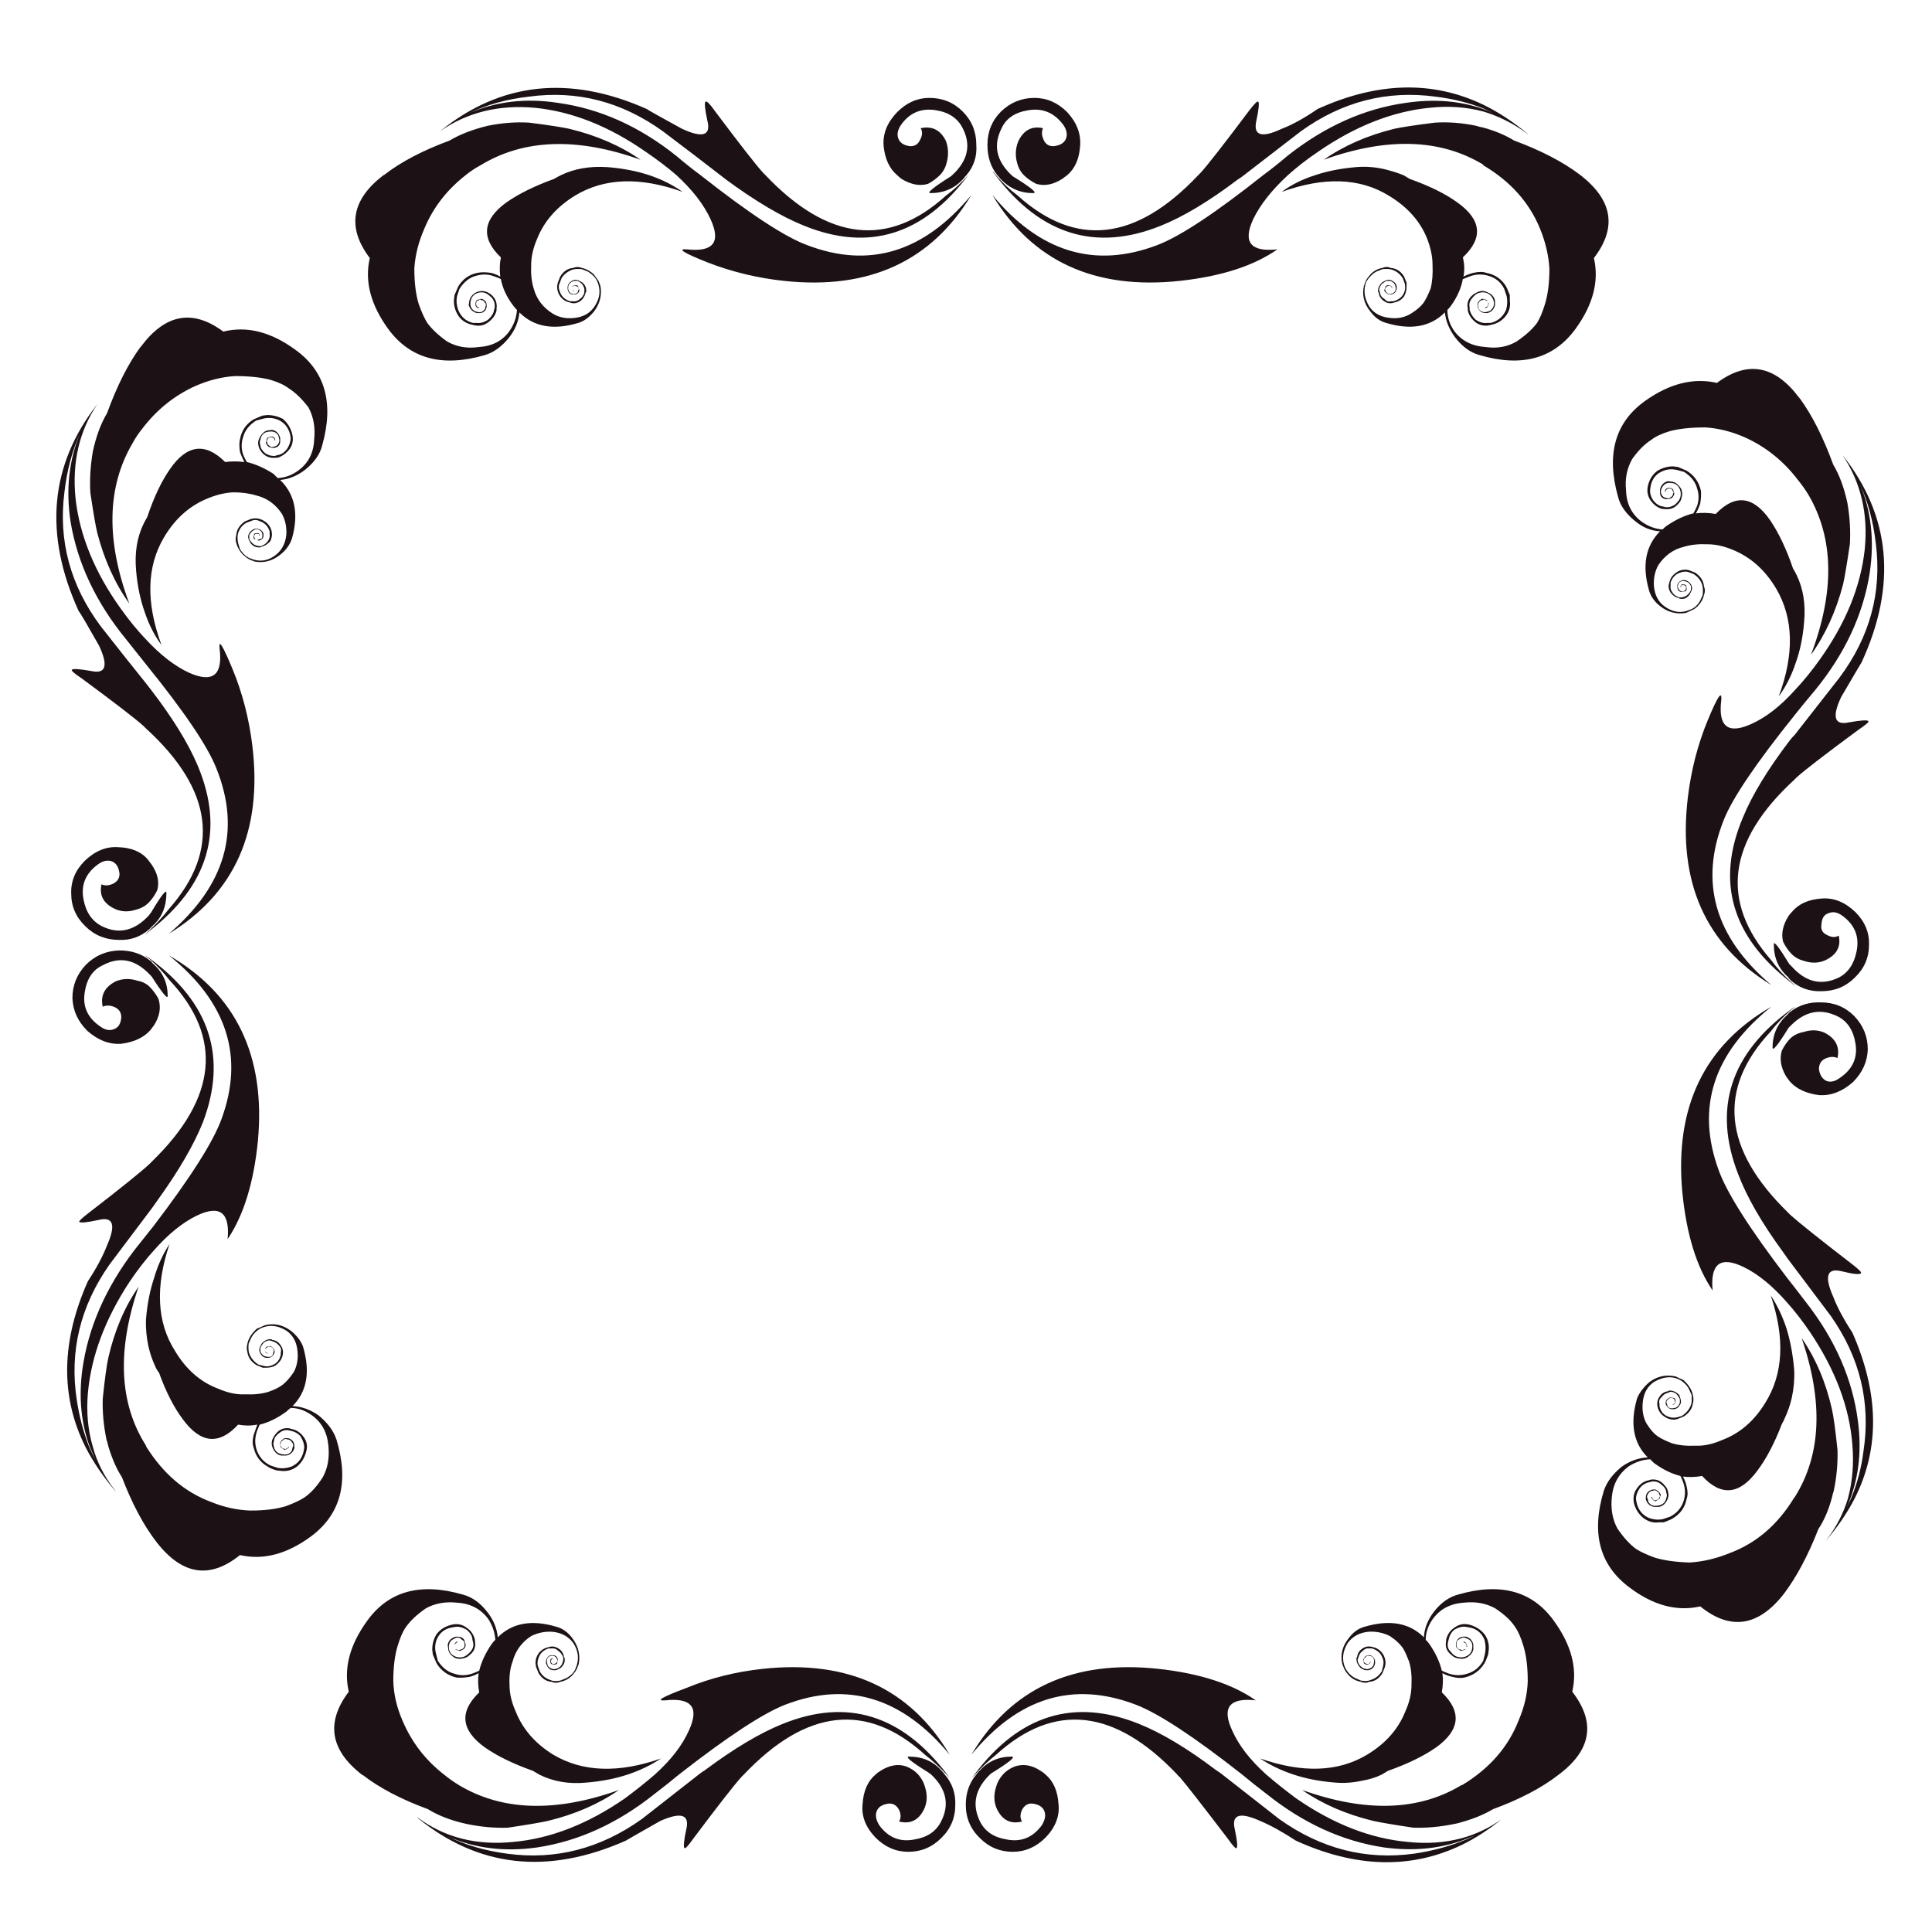<?xml version="1.0" encoding="utf-8"?>
<!-- Generator: Adobe Illustrator 16.0.0, SVG Export Plug-In . SVG Version: 6.00 Build 0)  -->
<!DOCTYPE svg PUBLIC "-//W3C//DTD SVG 1.1//EN" "http://www.w3.org/Graphics/SVG/1.1/DTD/svg11.dtd">
<svg version="1.1" id="Layer_1" xmlns="http://www.w3.org/2000/svg" xmlns:xlink="http://www.w3.org/1999/xlink" x="0px" y="0px"
	 width="300px" height="300px" viewBox="0 0 300 300" enable-background="new 0 0 300 300" xml:space="preserve">
<path fill-rule="evenodd" clip-rule="evenodd" fill="#1C1215" d="M21.906,53.792c3.775-5.056,8.031-5.824,12.768-2.304
	c3.647-0.896,7.36,0.032,11.135,2.784c4.672,3.328,6.081,8.288,4.224,14.879c-0.319,1.345-1.184,2.592-2.592,3.745
	c-1.216,0.96-2.528,1.503-3.936,1.632c2.303,2.24,2.912,5.28,1.823,9.12c-0.32,0.96-0.928,1.792-1.823,2.496
	c-1.216,0.96-2.528,1.313-3.937,1.057l-0.768-0.289l-0.48-0.288l-0.576-0.48c-0.512-0.512-0.864-1.12-1.056-1.824
	c-0.128-0.384-0.128-0.8,0-1.249c0.064-0.832,0.512-1.536,1.344-2.111l0.96-0.384l0.576-0.096c0.576,0,1.088,0.16,1.537,0.48
	c0.512,0.32,0.863,0.8,1.055,1.44c0.128,0.576,0.065,1.12-0.192,1.631c-0.383,0.448-0.832,0.736-1.343,0.864l-0.192,0.096
	c-0.64,0.065-1.152-0.159-1.536-0.671l-0.289-0.576c-0.127-0.32-0.096-0.64,0.096-0.96c0.192-0.32,0.48-0.544,0.864-0.672h0.384
	c0.512,0.065,0.833,0.321,0.96,0.769v0.288c0,0.383-0.224,0.639-0.672,0.768h-0.096l-0.24-0.096c0.108,0.012,0.22-0.02,0.335-0.096
	l0.385-0.096c0.127-0.256,0.16-0.512,0.095-0.768l-0.095-0.289c-0.256-0.32-0.577-0.447-0.96-0.383
	c-0.385,0.127-0.704,0.416-0.96,0.863c0,0.192,0,0.384,0,0.577c0.128,0.32,0.352,0.607,0.672,0.863
	c0.32,0.192,0.639,0.289,0.96,0.289h0.191c0.512-0.192,0.864-0.448,1.057-0.769c0.256-0.32,0.352-0.704,0.288-1.151v-0.384
	c-0.256-0.768-0.736-1.28-1.44-1.536c-0.512-0.256-0.96-0.289-1.344-0.096l-0.768,0.288c-0.64,0.321-1.087,0.864-1.343,1.632
	c-0.128,0.448-0.128,0.96,0,1.536l0.288,0.96c0.512,0.768,1.056,1.248,1.632,1.44c1.343,0.575,2.623,0.415,3.84-0.48
	c1.024-0.769,1.6-1.856,1.728-3.265c0.063-1.152-0.161-2.208-0.672-3.167c-1.024-1.537-2.368-2.497-4.032-2.88
	c-1.023-0.321-2.208-0.48-3.552-0.48c-1.344,0.064-2.752,0.417-4.224,1.056c-2.688,1.152-4.865,3.136-6.528,5.952
	C22.77,88,22.642,93.568,25.074,100.16c-1.087-1.473-1.952-3.168-2.592-5.088c-0.704-1.984-1.152-4.128-1.343-6.431
	c-0.257-2.752,0.127-5.185,1.151-7.296c0.192-0.384,0.384-0.736,0.577-1.056c1.023-3.072,2.208-5.568,3.552-7.488
	c2.623-3.776,5.471-4.129,8.543-1.057c0.96-0.127,1.952-0.127,2.977,0c-0.257-0.512-0.48-1.023-0.672-1.536
	c-0.128-0.833-0.128-1.503,0-2.017c0.256-1.343,0.96-2.367,2.112-3.071l1.343-0.577l0.768-0.096c0.833,0,1.632,0.192,2.4,0.576
	c0.704,0.577,1.184,1.313,1.44,2.208c0.257,0.896,0.16,1.696-0.288,2.4c-0.512,0.704-1.152,1.184-1.92,1.44h-0.192
	c-0.96,0.128-1.728-0.16-2.303-0.864c-0.256-0.32-0.417-0.64-0.48-0.96c-0.128-0.448-0.064-0.896,0.192-1.344
	c0.32-0.576,0.703-0.928,1.151-1.056l0.769-0.097c0.64,0.128,1.056,0.545,1.248,1.249v0.288c0.063,0.704-0.224,1.12-0.865,1.248
	h-0.288c-0.256,0-0.48-0.064-0.672-0.192c-0.127-0.064-0.256-0.256-0.383-0.576v-0.097l0.191-0.671l0.48-0.192h0.384l0.288,0.192
	l0.097,0.288v0.096h-0.097v-0.096l-0.095-0.192c-0.128-0.129-0.256-0.192-0.385-0.192h-0.192c-0.256,0-0.416,0.16-0.48,0.48
	c-0.127,0.064-0.127,0.16,0,0.288c0,0.256,0.128,0.448,0.384,0.577c0.127,0.192,0.353,0.224,0.672,0.096
	c0.192,0,0.383-0.096,0.575-0.288c0.256-0.32,0.32-0.672,0.192-1.056l-0.096-0.385c-0.32-0.512-0.833-0.704-1.537-0.575h-0.095
	c-0.641,0.127-1.025,0.543-1.152,1.248c-0.127,0.256-0.127,0.544,0,0.863c0,0.385,0.256,0.801,0.768,1.249
	c0.512,0.32,1.025,0.447,1.537,0.383l0.288-0.096c0.576-0.063,1.087-0.384,1.536-0.96c0.384-0.577,0.576-1.152,0.576-1.728
	l-0.096-0.577c-0.32-1.152-0.992-1.92-2.016-2.303c-0.704-0.256-1.44-0.289-2.208-0.097l-1.057,0.288
	c-1.087,0.704-1.759,1.568-2.016,2.592c-0.256,0.768-0.288,1.537-0.096,2.304c0.064,0.32,0.257,0.768,0.576,1.343l0.096,0.192
	c1.345,0.321,2.72,0.928,4.128,1.824c0.257,0.256,0.48,0.48,0.672,0.672c1.152-0.065,2.208-0.448,3.168-1.152
	c1.6-1.152,2.432-2.784,2.497-4.896c0.192-1.792-0.097-3.423-0.864-4.896c-1.024-1.344-2.047-2.336-3.072-2.976
	c-0.639-0.513-1.599-0.96-2.88-1.344c-1.472-0.384-3.295-0.576-5.471-0.576c-2.048,0.127-4.097,0.64-6.145,1.536
	c-3.264,1.472-6.016,3.68-8.255,6.625c-0.577,0.704-1.088,1.472-1.537,2.303c-3.967,6.784-4.127,15.072-0.48,24.864
	c-2.239-3.136-3.903-6.816-4.992-11.04c-0.256-1.088-0.608-3.136-1.056-6.145c-0.127-2.047,0-4.191,0.384-6.432
	c0.512-2.367,1.248-4.352,2.208-5.951c1.536-4.225,3.264-7.648,5.184-10.272L21.906,53.792z M65.873,35.553
	c-0.896,2.048-1.408,4.096-1.536,6.144c0,2.176,0.223,4,0.671,5.472c0.448,1.28,0.896,2.271,1.344,2.976
	c0.704,0.96,1.728,1.92,3.072,2.88c1.471,0.833,3.104,1.121,4.896,0.864c2.111-0.128,3.71-0.96,4.8-2.496
	c0.703-1.024,1.087-2.111,1.151-3.264c-0.191-0.192-0.384-0.416-0.576-0.672c-1.024-1.345-1.665-2.72-1.92-4.128
	c-0.064,0-0.129-0.032-0.193-0.097c-0.639-0.256-1.087-0.415-1.342-0.48c-0.769-0.191-1.569-0.159-2.4,0.097
	c-0.96,0.256-1.792,0.928-2.498,2.016l-0.382,1.152c-0.129,0.704-0.066,1.408,0.191,2.112c0.448,1.087,1.215,1.76,2.305,2.016h0.576
	c0.575,0.064,1.151-0.096,1.729-0.48c0.576-0.512,0.895-1.024,0.96-1.536l0.096-0.384c0.063-0.512-0.064-0.992-0.384-1.44
	c-0.512-0.512-0.928-0.8-1.249-0.863c-0.319-0.065-0.607-0.065-0.862,0c-0.705,0.191-1.121,0.639-1.249,1.343
	c-0.128,0.704,0.095,1.216,0.671,1.537l0.289,0.096c0.448,0.128,0.8,0.063,1.055-0.192c0.193-0.192,0.289-0.383,0.289-0.576
	c0.127-0.321,0.096-0.543-0.096-0.672c-0.129-0.256-0.321-0.384-0.578-0.384c-0.127-0.127-0.223-0.127-0.287,0
	c-0.321,0.065-0.48,0.224-0.48,0.48v0.192c0,0.128,0.063,0.256,0.191,0.384l0.193,0.096h0.096v0.097h-0.096l-0.289-0.097
	l-0.191-0.288v-0.48l0.191-0.384l0.671-0.191h0.098c0.319,0.127,0.512,0.256,0.576,0.383c0.127,0.128,0.191,0.353,0.191,0.672v0.192
	c-0.127,0.64-0.512,0.96-1.151,0.96h-0.384c-0.64-0.192-1.056-0.608-1.249-1.248l0.098-0.672c0.127-0.512,0.446-0.928,0.96-1.248
	c0.512-0.256,0.992-0.321,1.44-0.192c0.319,0.064,0.639,0.224,0.96,0.48c0.703,0.576,0.992,1.312,0.862,2.208v0.288
	c-0.191,0.768-0.671,1.408-1.44,1.92c-0.639,0.448-1.408,0.544-2.302,0.288c-0.96-0.191-1.697-0.671-2.209-1.44
	c-0.448-0.704-0.672-1.472-0.672-2.303l0.097-0.864l0.575-1.343c0.703-1.152,1.695-1.856,2.976-2.112
	c0.576-0.128,1.281-0.128,2.113,0c0.512,0.127,0.992,0.32,1.44,0.576c-0.129-1.024-0.098-2.016,0.096-2.976
	c-3.137-3.008-2.848-5.856,0.864-8.544c1.92-1.343,4.384-2.559,7.391-3.647c0.321-0.192,0.671-0.385,1.056-0.576
	c2.113-1.025,4.545-1.44,7.295-1.249c2.368,0.192,4.513,0.608,6.433,1.249c1.92,0.639,3.647,1.503,5.184,2.591
	c-6.592-2.367-12.161-2.176-16.704,0.576c-2.816,1.728-4.768,3.936-5.855,6.624c-0.641,1.473-0.96,2.848-0.96,4.128
	c-0.065,1.407,0.064,2.624,0.383,3.648c0.448,1.664,1.44,2.976,2.977,3.936c0.96,0.577,2.048,0.801,3.263,0.672
	c1.408-0.128,2.464-0.704,3.168-1.728c0.896-1.281,1.056-2.592,0.48-3.937c-0.257-0.576-0.737-1.087-1.44-1.536l-0.96-0.384
	c-0.639-0.063-1.151-0.032-1.536,0.097c-0.769,0.32-1.313,0.768-1.633,1.343l-0.287,0.769c-0.193,0.383-0.161,0.863,0.096,1.44
	c0.255,0.639,0.769,1.087,1.536,1.343h0.384c0.448,0.063,0.833-0.064,1.151-0.383c0.321-0.192,0.544-0.513,0.673-0.96v-0.289
	c0.063-0.256-0.032-0.576-0.289-0.96c-0.191-0.256-0.448-0.447-0.767-0.576c-0.193,0-0.385,0-0.578,0
	c-0.512,0.192-0.799,0.48-0.862,0.865c-0.066,0.447,0.063,0.799,0.382,1.055l0.289,0.096c0.255,0.065,0.512,0,0.769-0.191
	l0.095-0.289c0.128-0.191,0.128-0.383,0-0.576c-0.193-0.128-0.32-0.192-0.384-0.192h-0.289c-0.127,0.043-0.208,0.107-0.24,0.192
	l0.049-0.192l0.48-0.096c0.255,0,0.384,0.064,0.384,0.192l0.191,0.575v0.096c-0.127,0.384-0.416,0.577-0.864,0.577h-0.191
	c-0.448-0.064-0.705-0.353-0.769-0.864v-0.383c0.063-0.385,0.289-0.672,0.673-0.865c0.255-0.192,0.576-0.224,0.96-0.095l0.576,0.288
	c0.512,0.383,0.735,0.896,0.671,1.536l-0.096,0.097c-0.127,0.575-0.416,1.023-0.864,1.343c-0.512,0.321-1.024,0.384-1.536,0.192
	c-0.639-0.128-1.151-0.448-1.536-0.96c-0.32-0.448-0.48-0.96-0.48-1.535l0.096-0.577l0.384-0.96c0.512-0.832,1.183-1.28,2.016-1.344
	c0.448-0.192,0.896-0.192,1.344,0c0.64,0.128,1.249,0.447,1.825,0.96l0.767,1.056l0.289,0.768c0.255,1.408-0.063,2.721-0.96,3.937
	c-0.769,0.96-1.599,1.567-2.496,1.823c-3.84,1.152-6.881,0.608-9.12-1.632c-0.129,1.408-0.673,2.721-1.633,3.937
	c-1.151,1.408-2.4,2.304-3.742,2.688c-6.592,1.92-11.584,0.576-14.977-4.032c-2.752-3.776-3.712-7.456-2.88-11.04
	c-3.584-4.736-2.88-9.023,2.112-12.863c0.064,0,0.127-0.033,0.191-0.097c2.56-1.984,5.92-3.743,10.08-5.28
	c1.6-0.96,3.585-1.728,5.953-2.304c2.239-0.448,4.384-0.608,6.431-0.48c3.007,0.384,5.088,0.704,6.24,0.96
	c4.225,1.024,7.903,2.624,11.04,4.8c-9.857-3.521-18.144-3.232-24.864,0.863c-0.833,0.448-1.599,0.96-2.304,1.537
	C69.36,29.505,67.217,32.289,65.873,35.553z M40.241,83.168v-0.192c0-0.063-0.096-0.096-0.288-0.096h-0.096
	c-0.192,0-0.321,0.096-0.384,0.288v0.192c0,0.064,0.063,0.191,0.192,0.384c-0.192,0-0.288-0.096-0.288-0.288V83.36l0.096-0.48
	l0.288-0.096h0.384l0.096,0.096l0.097,0.191v0.097H40.241z M18.546,135.583c-0.128-0.96-0.512-1.567-1.152-1.823
	c-0.704-0.256-1.44-0.097-2.208,0.48c-1.92,1.407-2.656,3.231-2.208,5.471c0.383,1.984,1.343,3.36,2.88,4.128
	c2.623,1.28,5.056,0.704,7.295-1.729c0.064-0.127,0.16-0.256,0.288-0.383c1.6-2.688,2.4-3.712,2.4-3.072
	c0,2.112-0.704,3.808-2.112,5.088c-0.191,0.192-0.383,0.384-0.576,0.576c-1.344,1.151-2.88,1.696-4.608,1.631
	c-2.112,0-3.872-0.704-5.28-2.111c-1.472-1.408-2.208-3.104-2.208-5.088c-0.065-1.92,0.639-3.616,2.111-5.088
	c1.601-1.536,3.328-2.24,5.185-2.112c2.047,0.065,3.584,0.704,4.608,1.92c0.192,0.256,0.384,0.513,0.576,0.769
	c0.96,1.407,1.248,2.751,0.864,4.031c-0.384,0.769-0.832,1.408-1.344,1.92c-0.512,0.513-1.152,0.864-1.92,1.057
	c-1.152,0.383-2.241,0.352-3.264-0.097c-1.792-0.832-2.496-2.111-2.112-3.84c0.512,0.256,1.121,0.224,1.824-0.096
	C18.29,136.831,18.61,136.287,18.546,135.583z M36.114,103.904c1.536,3.712,2.56,7.68,3.072,11.904
	c1.601,13.184-2.719,22.911-12.959,29.183c8.767-7.488,11.232-16.031,7.392-25.631c-1.344-3.457-5.024-8.896-11.04-16.32
	c-0.96-1.216-1.952-2.464-2.977-3.744c-4.671-5.696-7.551-11.776-8.64-18.24c-0.768-5.056-0.256-9.695,1.537-13.92
	c-1.281,2.816-2.112,5.92-2.497,9.312C9.042,84,10.93,90.944,15.666,97.28c2.815,3.584,5.152,6.528,7.008,8.831
	c0.192,0.256,0.417,0.545,0.672,0.864c3.456,4.48,5.92,8.479,7.392,12c4.16,9.984,1.631,18.527-7.584,25.632
	c-0.192,0.192-0.416,0.383-0.672,0.576c0.256-0.256,0.48-0.48,0.672-0.672c1.152-1.087,2.176-2.208,3.072-3.36
	c8.063-9.152,6.88-18.496-3.552-28.031c-0.127-0.128-0.256-0.256-0.384-0.384c-1.28-1.152-4.479-3.616-9.6-7.392
	c-1.151-0.768-1.663-1.216-1.535-1.344c0.192-0.192,1.184-0.128,2.976,0.191c2.304,0.513,2.72-0.8,1.249-3.936
	c-1.92-3.392-2.977-5.184-3.169-5.375c-5.447-11.971-4.471-22.691,2.929-32.16c-2.839,4.185-3.975,9.082-3.409,14.688
	c0.641,5.76,2.977,11.456,7.009,17.087c1.28,1.792,2.56,3.36,3.84,4.704c2.304,2.496,4.576,4.255,6.815,5.28
	c3.648,1.6,5.216,0.352,4.705-3.744C33.906,99.136,34.578,100.192,36.114,103.904z M22.481,148.351
	c0.256,0.128,0.512,0.289,0.768,0.48c9.344,6.849,12.096,15.328,8.256,25.44c-1.408,3.519-3.776,7.584-7.104,12.192
	c-0.192,0.255-0.416,0.576-0.672,0.96c-1.728,2.303-3.967,5.28-6.72,8.927c-4.543,6.463-6.24,13.472-5.088,21.024
	c0.384,2.562,1.025,4.991,1.92,7.295c0.32,0.703,0.64,1.377,0.96,2.016c-0.256-0.639-0.543-1.313-0.863-2.016
	c-1.344-3.646-1.729-7.647-1.152-11.999c0.896-6.463,3.584-12.64,8.063-18.527c1.024-1.28,2.017-2.527,2.977-3.744
	c5.76-7.552,9.28-13.089,10.56-16.608c3.584-9.728,0.864-18.208-8.16-25.439c10.431,6.017,15.04,15.616,13.823,28.8
	c-0.64,6.463-2.208,11.552-4.704,15.264c0.384-4.158-1.216-5.375-4.8-3.648c-2.24,1.088-4.48,2.914-6.72,5.473
	c-1.216,1.345-2.432,2.912-3.648,4.705c-3.84,5.823-6.017,11.615-6.529,17.375c-0.256,2.943,0,5.728,0.769,8.351
	c0.639,2.368,1.76,4.577,3.36,6.625c0.064,0.063,0.127,0.161,0.191,0.288c-1.92-2.24-3.488-4.545-4.704-6.913
	c-3.904-7.807-3.776-16.383,0.383-25.726c1.345-2.048,2.336-3.904,2.977-5.569c1.408-3.198,0.96-4.511-1.344-3.936
	c-1.792,0.385-2.783,0.48-2.976,0.287c-0.064-0.128,0.448-0.607,1.536-1.44c5.056-3.903,8.192-6.431,9.408-7.582
	c0.128-0.127,0.257-0.257,0.384-0.384c10.112-9.857,11.008-19.232,2.688-28.129c-0.896-1.151-1.92-2.239-3.072-3.263
	C22.994,148.735,22.738,148.543,22.481,148.351z M23.729,149.6c1.537,1.344,2.304,3.007,2.304,4.991
	c0.064,0.703-0.768-0.287-2.496-2.976c-0.064-0.064-0.16-0.161-0.289-0.289c-2.24-2.367-4.671-2.847-7.295-1.439
	c-1.536,0.704-2.464,2.081-2.785,4.127c-0.383,2.239,0.417,4.031,2.4,5.376c0.769,0.575,1.504,0.703,2.208,0.384
	c0.639-0.255,0.992-0.864,1.056-1.824c0-0.703-0.32-1.217-0.96-1.535c-0.704-0.319-1.344-0.353-1.92-0.096
	c-0.384-1.729,0.288-3.039,2.016-3.936c1.088-0.45,2.208-0.48,3.36-0.098c0.769,0.128,1.408,0.45,1.92,0.96
	c0.512,0.514,0.96,1.121,1.344,1.824c0.448,1.345,0.224,2.721-0.672,4.129c-0.192,0.257-0.384,0.512-0.576,0.767
	c-1.025,1.153-2.528,1.856-4.512,2.113c-1.856,0.128-3.616-0.546-5.28-2.016c-1.472-1.474-2.24-3.169-2.305-5.089
	c0-1.983,0.704-3.712,2.112-5.184c1.408-1.407,3.136-2.144,5.184-2.208c1.855,0,3.424,0.512,4.704,1.537
	C23.442,149.247,23.602,149.407,23.729,149.6z M41.201,209.982v-0.098c0.065,0.064,0.192,0.162,0.385,0.289h-0.097L41.201,209.982z
	 M38.418,209.982c-0.128-0.449-0.128-0.896,0-1.344c0.127-0.64,0.448-1.249,0.96-1.824l0.48-0.48l1.343-0.575
	c1.408-0.321,2.72-0.032,3.937,0.864c0.96,0.767,1.6,1.599,1.92,2.495c1.151,3.904,0.608,6.977-1.632,9.216
	c1.408,0.063,2.751,0.544,4.032,1.439c1.408,1.151,2.335,2.4,2.783,3.745c1.984,6.526,0.704,11.52-3.84,14.975
	c-3.775,2.816-7.488,3.809-11.136,2.976c-4.672,3.776-8.992,3.104-12.959-2.016c-1.985-2.561-3.776-5.921-5.376-10.079
	c-0.832-1.279-1.536-2.88-2.111-4.8c-0.064-0.319-0.16-0.672-0.289-1.056c-0.448-2.178-0.64-4.288-0.576-6.336
	c0.319-3.073,0.607-5.185,0.864-6.337c0.96-4.223,2.527-7.903,4.703-11.04c-3.392,9.92-3.007,18.144,1.152,24.673v0.096
	c2.624,4.224,5.984,7.104,10.08,8.64c2.047,0.832,4.096,1.278,6.144,1.344c2.176,0,4-0.223,5.471-0.673
	c1.217-0.446,2.177-0.896,2.88-1.343c1.025-0.705,1.985-1.761,2.88-3.168c0.769-1.408,1.057-3.042,0.864-4.896
	c-0.192-2.113-1.087-3.713-2.688-4.801c-1.025-0.703-2.08-1.055-3.168-1.055c-0.257,0.19-0.48,0.382-0.672,0.575
	c-1.408,1.023-2.785,1.696-4.128,2.016l-0.097,0.191c-0.256,0.577-0.415,1.023-0.48,1.344c-0.192,0.77-0.16,1.569,0.097,2.4
	c0.383,1.089,1.087,1.888,2.111,2.399l1.152,0.385c0.704,0.128,1.408,0.063,2.112-0.191c1.024-0.45,1.664-1.248,1.92-2.399
	l0.096-0.578c0-0.51-0.191-1.087-0.576-1.727c-0.384-0.448-0.896-0.737-1.536-0.864l-0.384-0.096
	c-0.512-0.065-0.992,0.096-1.44,0.48c-0.512,0.384-0.768,0.8-0.768,1.246c-0.128,0.257-0.128,0.544,0,0.864
	c0.127,0.64,0.543,1.026,1.248,1.153h0.096c0.64,0.128,1.12-0.063,1.44-0.577l0.097-0.48c0.192-0.255,0.127-0.575-0.192-0.96
	c-0.192-0.191-0.384-0.286-0.576-0.286c-0.32-0.13-0.544-0.096-0.672,0.095c-0.256,0.128-0.384,0.289-0.384,0.48
	c-0.064,0.191-0.064,0.318,0,0.385c0.064,0.32,0.256,0.479,0.576,0.479l0.096,0.096c0.256-0.128,0.417-0.225,0.48-0.289l0.096-0.19
	v0.19l-0.383,0.289l-0.288,0.096l-0.096-0.096l-0.48-0.289l-0.096-0.575v-0.096c0.063-0.255,0.16-0.416,0.288-0.48
	c0.256-0.255,0.48-0.352,0.672-0.288h0.288c0.64,0.193,0.96,0.607,0.96,1.249v0.288c-0.192,0.64-0.607,1.023-1.248,1.151h-0.768
	c-0.512-0.063-0.928-0.385-1.249-0.96c-0.256-0.448-0.32-0.928-0.191-1.44c0.127-0.318,0.288-0.607,0.48-0.864
	c0.576-0.767,1.312-1.087,2.208-0.96l0.288,0.096c0.768,0.128,1.408,0.544,1.92,1.249c0.512,0.705,0.641,1.472,0.384,2.305
	c-0.257,0.96-0.737,1.727-1.44,2.304c-0.704,0.51-1.472,0.735-2.304,0.672l-0.864-0.096c-0.64-0.193-1.087-0.385-1.343-0.576
	c-1.152-0.641-1.888-1.633-2.208-2.978c-0.192-0.51-0.192-1.151,0-1.92c0.191-0.575,0.383-1.119,0.576-1.631
	c-0.96,0.191-1.952,0.191-2.976,0c-2.945,3.198-5.792,2.943-8.544-0.769c-1.408-1.856-2.656-4.286-3.744-7.296
	c-0.256-0.32-0.448-0.64-0.576-0.96c-0.448-0.96-0.8-1.983-1.056-3.071c-0.32-1.472-0.448-2.911-0.384-4.319
	c0.192-2.305,0.607-4.416,1.248-6.336c0.576-1.983,1.376-3.744,2.4-5.28c-2.24,6.656-1.952,12.191,0.864,16.607
	c1.728,2.88,3.967,4.831,6.72,5.855c1.472,0.641,2.848,0.93,4.128,0.864c1.408,0.065,2.624-0.064,3.647-0.385
	c0.896-0.318,1.569-0.64,2.017-0.96c0.64-0.446,1.28-1.151,1.92-2.111c0.512-0.96,0.703-2.047,0.576-3.264
	c-0.127-1.408-0.704-2.464-1.728-3.167c-1.345-0.833-2.656-0.96-3.937-0.385c-0.703,0.385-1.216,0.895-1.536,1.536l-0.384,0.864
	c-0.064,0.639-0.032,1.151,0.096,1.535c0.256,0.705,0.736,1.279,1.44,1.729l0.768,0.191c0.448,0.128,0.896,0.096,1.344-0.096
	c0.703-0.257,1.151-0.801,1.344-1.633v-0.383c0.128-0.384,0.032-0.736-0.288-1.058c-0.256-0.318-0.607-0.543-1.056-0.671
	l-0.289-0.096c-0.256-0.065-0.576,0.032-0.96,0.287c-0.256,0.257-0.448,0.544-0.576,0.864c0,0.193,0,0.385,0,0.575
	c0.256,0.515,0.576,0.77,0.96,0.77c0.448,0.127,0.768,0.031,0.96-0.289l0.096-0.383c0.128-0.257,0.097-0.479-0.096-0.673
	c-0.192-0.128-0.32-0.191-0.384-0.191c-0.191-0.065-0.352-0.031-0.48,0.096c-0.188,0.126-0.285,0.255-0.288,0.385v-0.096
	c0-0.128,0.065-0.257,0.192-0.385l0.48-0.096h0.096c0.448,0.191,0.672,0.48,0.672,0.862v0.098c-0.127,0.446-0.415,0.735-0.863,0.863
	h-0.48c-0.384-0.064-0.672-0.287-0.864-0.672c-0.192-0.255-0.224-0.575-0.096-0.96l0.288-0.575c0.448-0.512,0.96-0.737,1.535-0.674
	l0.097,0.098c0.576,0.064,1.024,0.353,1.344,0.862c0.319,0.45,0.416,0.96,0.288,1.538c-0.127,0.575-0.48,1.087-1.056,1.535
	c-0.384,0.257-0.896,0.385-1.536,0.385h-0.48l-0.96-0.385C39.025,211.486,38.545,210.815,38.418,209.982z M67.985,257.885
	c0.704,1.087,1.567,1.76,2.592,2.018c0.767,0.255,1.535,0.286,2.304,0.095c0.319-0.065,0.767-0.223,1.342-0.479
	c0.064-0.065,0.129-0.096,0.193-0.096c0.319-1.345,0.96-2.721,1.92-4.129c0.191-0.255,0.384-0.479,0.576-0.671
	c-0.064-1.088-0.417-2.146-1.056-3.169c-1.153-1.602-2.784-2.464-4.896-2.591c-1.792-0.193-3.393,0.096-4.801,0.862
	c-1.408,0.96-2.464,1.954-3.168,2.978c-0.448,0.64-0.864,1.6-1.248,2.88c-0.448,1.47-0.672,3.296-0.672,5.471
	c0.063,2.048,0.544,4.096,1.44,6.145c1.408,3.328,3.552,6.11,6.432,8.352c0.704,0.575,1.472,1.119,2.303,1.633
	c6.72,4.031,15.007,4.286,24.864,0.767c-3.137,2.177-6.816,3.776-11.04,4.8c-1.151,0.257-3.232,0.609-6.24,1.056
	c-2.047,0.063-4.161-0.127-6.335-0.575c-2.368-0.512-4.385-1.281-6.049-2.305c-4.16-1.535-7.52-3.296-10.08-5.279
	c-0.064,0-0.128-0.03-0.191-0.096c-4.928-3.84-5.601-8.128-2.017-12.864c-0.832-3.583,0.128-7.264,2.88-11.04
	c3.328-4.606,8.289-5.951,14.881-4.031c1.406,0.385,2.655,1.278,3.742,2.688c0.96,1.215,1.504,2.527,1.633,3.936
	c2.239-2.24,5.28-2.784,9.12-1.633c0.96,0.257,1.791,0.864,2.496,1.824c0.896,1.217,1.215,2.529,0.96,3.936l-0.289,0.769
	l-0.287,0.48l-0.48,0.575c-0.512,0.512-1.121,0.833-1.824,0.96c-0.448,0.193-0.896,0.193-1.344,0
	c-0.833-0.063-1.504-0.512-2.016-1.344l-0.384-0.96l-0.096-0.576c0-0.575,0.159-1.087,0.48-1.535
	c0.384-0.512,0.896-0.833,1.536-0.96c0.512-0.191,1.024-0.128,1.536,0.191c0.512,0.32,0.8,0.769,0.864,1.344l0.096,0.096
	c0.129,0.642-0.096,1.186-0.671,1.633l-0.576,0.287c-0.32,0.063-0.641,0.034-0.96-0.096c-0.32-0.191-0.543-0.512-0.673-0.96v-0.384
	c0.129-0.511,0.384-0.799,0.769-0.863h0.289c0.446,0,0.703,0.224,0.767,0.672l-0.096,0.575c-0.063,0.13-0.191,0.193-0.384,0.193
	h-0.096l-0.48-0.098l-0.096-0.287v-0.384l0.096-0.096l0.191-0.096h0.097v0.096h-0.097l-0.096,0.096
	c-0.064,0-0.096,0.096-0.096,0.288c0,0.191,0.096,0.319,0.289,0.383h0.191c0.127,0,0.255-0.063,0.384-0.191
	c0.127-0.127,0.16-0.288,0.096-0.479l-0.191-0.385c-0.257-0.191-0.514-0.257-0.769-0.191l-0.289,0.096
	c-0.319,0.255-0.417,0.607-0.287,1.056c0,0.385,0.255,0.673,0.767,0.864c0.193,0.064,0.384,0.064,0.577,0
	c0.319-0.063,0.608-0.255,0.863-0.575c0.193-0.385,0.289-0.703,0.289-0.96v-0.193c-0.191-0.51-0.448-0.862-0.769-1.056
	c-0.319-0.32-0.703-0.448-1.151-0.384h-0.384c-0.767,0.257-1.281,0.736-1.536,1.439c-0.191,0.514-0.225,0.96-0.096,1.345
	l0.287,0.769c0.32,0.64,0.864,1.088,1.633,1.345c0.384,0.19,0.896,0.223,1.536,0.095l0.96-0.384c0.769-0.448,1.249-0.96,1.44-1.536
	c0.576-1.344,0.448-2.656-0.384-3.936c-0.767-1.023-1.856-1.601-3.264-1.729c-1.151-0.063-2.239,0.161-3.263,0.672
	c-1.474,0.96-2.434,2.272-2.88,3.937c-0.384,1.024-0.545,2.239-0.48,3.647c0,1.344,0.319,2.721,0.96,4.129
	c1.087,2.75,3.04,4.99,5.855,6.72c4.543,2.687,10.112,2.88,16.704,0.575c-1.538,1.023-3.264,1.856-5.184,2.496
	c-1.92,0.639-4.065,1.056-6.433,1.248c-2.687,0.257-5.119-0.159-7.295-1.248c-0.321-0.191-0.64-0.385-0.96-0.576
	c-3.071-1.087-5.567-2.304-7.487-3.648c-3.712-2.687-4.001-5.535-0.864-8.542c-0.193-0.96-0.225-1.954-0.096-2.978
	c-0.448,0.257-0.928,0.449-1.44,0.577c-0.833,0.128-1.506,0.159-2.018,0.096c-1.343-0.32-2.367-1.056-3.071-2.209l-0.576-1.344
	l-0.096-0.768c0-0.896,0.224-1.696,0.672-2.399c0.512-0.703,1.248-1.184,2.208-1.44c0.895-0.257,1.696-0.129,2.401,0.385
	c0.703,0.446,1.151,1.087,1.342,1.92v0.191c0.193,0.896-0.096,1.631-0.862,2.208c-0.257,0.256-0.578,0.417-0.96,0.48
	c-0.448,0.127-0.896,0.096-1.344-0.098c-0.577-0.383-0.896-0.799-0.96-1.247l-0.096-0.769c0.128-0.64,0.544-1.056,1.248-1.247h0.289
	c0.703,0,1.087,0.319,1.151,0.96l0.096,0.191c0,0.319-0.063,0.544-0.191,0.672c-0.127,0.127-0.352,0.257-0.671,0.384h-0.098
	l-0.576-0.191l-0.047-0.096c0.079,0.064,0.191,0.096,0.336,0.096c0.063,0.128,0.191,0.128,0.384,0c0.191,0,0.382-0.096,0.576-0.288
	c0.127-0.191,0.159-0.448,0.095-0.768c0-0.192-0.127-0.353-0.384-0.479c-0.255-0.32-0.576-0.416-0.96-0.289l-0.383,0.191
	c-0.512,0.257-0.736,0.737-0.672,1.44v0.097c0.127,0.64,0.544,1.056,1.249,1.247c0.319,0.065,0.607,0.065,0.862,0
	c0.384-0.063,0.801-0.351,1.249-0.864c0.384-0.446,0.512-0.926,0.384-1.439l-0.096-0.383c0-0.514-0.289-1.023-0.864-1.538
	c-0.642-0.382-1.217-0.543-1.729-0.479l-0.576,0.098c-1.152,0.191-1.952,0.832-2.4,1.92c-0.256,0.703-0.288,1.406-0.096,2.111
	L67.985,257.885z M231.854,17.553c-0.495-0.239-1.007-0.479-1.535-0.72c-2.305-0.896-4.769-1.504-7.394-1.823
	c-7.552-1.024-14.527,0.768-20.927,5.375c-3.584,2.752-6.528,5.024-8.832,6.816c-0.319,0.256-0.64,0.48-0.96,0.671
	c-4.479,3.393-8.479,5.793-12,7.2c-10.048,4.032-18.593,1.408-25.631-7.871c-0.193-0.192-0.353-0.417-0.48-0.672
	c0.191,0.256,0.385,0.48,0.576,0.672c1.023,1.216,2.143,2.271,3.359,3.167c9.024,8.128,18.367,7.072,28.031-3.167
	c0.129-0.128,0.257-0.256,0.384-0.384c1.153-1.28,3.649-4.48,7.489-9.6c0.832-1.088,1.313-1.568,1.439-1.44
	c0.191,0.192,0.096,1.184-0.288,2.976c-0.513,2.304,0.8,2.721,3.936,1.249c1.665-0.64,3.521-1.664,5.568-3.072
	c9.279-4.225,17.855-4.449,25.729-0.672c2.368,1.152,4.702,2.688,7.007,4.608c-0.128-0.064-0.224-0.127-0.287-0.192
	c-2.113-1.536-4.352-2.656-6.72-3.36c-2.625-0.704-5.409-0.896-8.354-0.576c-5.76,0.576-11.52,2.848-17.279,6.815
	c-1.793,1.216-3.36,2.433-4.704,3.649c-2.496,2.303-4.288,4.576-5.376,6.815c-1.663,3.584-0.416,5.151,3.744,4.704
	c-3.648,2.56-8.703,4.191-15.168,4.896c-13.184,1.408-22.879-3.04-29.087-13.344c7.359,8.896,15.903,11.488,25.631,7.776
	c3.521-1.345,8.992-4.96,16.416-10.848c1.217-0.896,2.465-1.888,3.744-2.977c5.823-4.608,11.968-7.359,18.433-8.255
	c4.352-0.641,8.351-0.321,12,0.96C230.846,17.122,231.357,17.329,231.854,17.553z M64.769,282.222
	c0.056,0.03,0.104,0.047,0.145,0.047c4.16,3.073,9.088,4.319,14.784,3.744c5.76-0.512,11.52-2.753,17.28-6.72
	c1.727-1.279,3.296-2.527,4.704-3.744c2.496-2.241,4.254-4.512,5.28-6.815c1.663-3.585,0.446-5.153-3.648-4.705
	c-1.6,0.13-0.512-0.512,3.264-1.92c3.71-1.535,7.68-2.527,11.904-2.976c13.183-1.408,22.847,3.041,28.991,13.345
	c-7.359-8.897-15.872-11.488-25.535-7.775c-3.456,1.342-8.96,4.959-16.513,10.847c-1.151,0.96-2.4,1.951-3.743,2.976
	c-5.76,4.608-11.872,7.393-18.337,8.353c-5.055,0.703-9.664,0.128-13.823-1.729c2.751,1.344,5.825,2.24,9.216,2.688
	c7.487,1.023,14.463-0.769,20.926-5.375c3.585-2.816,6.529-5.121,8.833-6.913c0.319-0.257,0.64-0.48,0.96-0.672
	c4.543-3.392,8.576-5.791,12.096-7.199c9.984-4.033,18.495-1.408,25.535,7.871c0.112,0.223,0.257,0.416,0.433,0.575
	c-0.184-0.159-0.36-0.351-0.529-0.575c-1.087-1.151-2.208-2.177-3.36-3.071c-9.024-8.192-18.399-7.168-28.128,3.071
	c-0.127,0.129-0.255,0.257-0.382,0.384c-1.153,1.279-3.649,4.481-7.489,9.6c-0.769,1.088-1.217,1.568-1.344,1.44
	c-0.191-0.191-0.096-1.185,0.289-2.976c0.512-2.24-0.833-2.657-4.033-1.249c-3.392,1.92-5.183,2.946-5.376,3.073
	C85.039,291.184,74.239,289.983,64.769,282.222z M230.319,25.569c-6.656-4.032-14.912-4.288-24.769-0.768
	c3.137-2.176,6.783-3.776,10.944-4.8c1.151-0.256,3.264-0.576,6.335-0.96c2.048-0.128,4.161,0.032,6.336,0.48
	c0.384,0.127,0.769,0.224,1.153,0.288c1.854,0.512,3.455,1.184,4.8,2.016c4.158,1.537,7.55,3.296,10.175,5.28
	c5.119,3.904,5.855,8.224,2.207,12.96c0.833,3.584-0.127,7.263-2.88,11.04c-3.392,4.608-8.351,5.952-14.88,4.032
	c-1.408-0.384-2.654-1.28-3.742-2.688c-0.96-1.28-1.506-2.592-1.633-3.937c-2.239,2.241-5.28,2.785-9.12,1.632
	c-0.96-0.256-1.792-0.863-2.495-1.823c-0.96-1.216-1.281-2.528-0.96-3.937l0.288-0.768l0.287-0.48l0.479-0.576
	c0.513-0.513,1.122-0.832,1.825-0.96c0.447-0.192,0.864-0.192,1.248,0c0.895,0.064,1.6,0.512,2.111,1.344l0.385,0.96v0.577
	c0,0.575-0.128,1.087-0.385,1.535c-0.384,0.512-0.896,0.832-1.535,0.96c-0.576,0.192-1.088,0.129-1.536-0.192
	c-0.512-0.32-0.801-0.768-0.864-1.343l-0.096-0.097c-0.065-0.576,0.159-1.087,0.672-1.536l0.575-0.288
	c0.385-0.129,0.705-0.097,0.96,0.095c0.385,0.192,0.607,0.48,0.673,0.865v0.383c-0.129,0.512-0.416,0.8-0.864,0.864h-0.096
	c-0.384,0-0.705-0.192-0.96-0.577v-0.096l0.191-0.575c0.128-0.128,0.257-0.192,0.385-0.192h0.096l0.384,0.096l0.191,0.288v0.097
	c-0.127-0.192-0.223-0.321-0.287-0.384h-0.288c-0.128,0-0.257,0.063-0.385,0.192c-0.191,0.192-0.223,0.385-0.096,0.576
	c0,0.065,0.063,0.161,0.191,0.289c0.193,0.191,0.416,0.256,0.673,0.191l0.287-0.096c0.385-0.256,0.512-0.608,0.385-1.055
	c-0.064-0.385-0.319-0.672-0.768-0.865c-0.192,0-0.384,0-0.577,0c-0.318,0.128-0.607,0.32-0.862,0.576
	c-0.257,0.384-0.353,0.704-0.289,0.96l0.096,0.289c0.063,0.447,0.289,0.768,0.673,0.96c0.319,0.383,0.672,0.512,1.056,0.383h0.385
	c0.83-0.256,1.374-0.704,1.631-1.343c0.191-0.448,0.224-0.928,0.096-1.44l-0.287-0.769c-0.384-0.639-0.928-1.087-1.633-1.343
	c-0.385-0.128-0.896-0.16-1.535-0.097l-0.96,0.384c-0.576,0.32-1.088,0.832-1.536,1.536c-0.512,1.281-0.353,2.592,0.48,3.937
	c0.703,1.024,1.792,1.6,3.264,1.728c1.151,0.128,2.207-0.096,3.167-0.672c1.023-0.639,1.729-1.28,2.113-1.92
	c0.318-0.512,0.64-1.184,0.96-2.016c0.255-1.024,0.351-2.241,0.287-3.648c0-1.28-0.287-2.656-0.864-4.128
	c-1.088-2.688-3.071-4.896-5.951-6.624c-4.479-2.752-10.017-2.943-16.608-0.576c1.472-1.088,3.2-1.952,5.184-2.591
	c1.92-0.641,4.033-1.057,6.336-1.249c1.408-0.127,2.848-0.032,4.319,0.289c1.09,0.256,2.113,0.576,3.073,0.96
	c0.319,0.191,0.64,0.383,0.96,0.576c3.071,1.088,5.535,2.304,7.392,3.647c3.776,2.688,4.064,5.536,0.864,8.544
	c0.257,1.023,0.289,2.016,0.096,2.976c0.512-0.256,1.023-0.448,1.535-0.576c0.833-0.192,1.506-0.192,2.018,0
	c1.343,0.256,2.368,0.96,3.071,2.112c0.128,0.256,0.32,0.704,0.576,1.343v0.864c0.127,0.832-0.064,1.6-0.576,2.303
	c-0.575,0.769-1.345,1.249-2.305,1.44c-0.832,0.256-1.599,0.16-2.304-0.288c-0.703-0.512-1.151-1.152-1.343-1.92v-0.288
	c-0.193-0.896,0.096-1.632,0.862-2.208c0.257-0.192,0.578-0.353,0.96-0.48c0.448-0.128,0.896-0.064,1.345,0.192
	c0.575,0.256,0.928,0.671,1.056,1.248v0.672c-0.128,0.639-0.512,1.056-1.151,1.248h-0.289c-0.639,0-1.056-0.32-1.246-0.96v-0.192
	c-0.064-0.256,0-0.48,0.19-0.672c0.064-0.127,0.226-0.256,0.48-0.383h0.193l0.575,0.191l0.096,0.192
	c-0.082-0.094-0.212-0.158-0.385-0.192c-0.127-0.127-0.255-0.127-0.384,0c-0.255,0-0.448,0.128-0.576,0.384
	c-0.127,0.129-0.159,0.352-0.096,0.672c0,0.192,0.096,0.383,0.289,0.576c0.383,0.256,0.735,0.321,1.056,0.192l0.385-0.096
	c0.575-0.384,0.799-0.896,0.671-1.537c-0.191-0.704-0.607-1.152-1.249-1.343c-0.318-0.065-0.607-0.065-0.862,0
	c-0.448,0.063-0.864,0.352-1.249,0.863c-0.384,0.448-0.512,0.928-0.384,1.44v0.384c0.193,0.64,0.512,1.152,0.96,1.536
	c0.575,0.384,1.153,0.544,1.729,0.48h0.576c1.087-0.256,1.888-0.928,2.399-2.016c0.191-0.704,0.224-1.408,0.096-2.112l-0.385-1.152
	c-0.512-1.024-1.311-1.696-2.399-2.016c-0.831-0.256-1.632-0.288-2.4-0.097c-0.318,0.065-0.767,0.224-1.342,0.48
	c-0.13,0.065-0.226,0.097-0.289,0.097c-0.257,1.408-0.864,2.783-1.824,4.128c-0.191,0.256-0.385,0.48-0.576,0.672
	c0,1.152,0.353,2.24,1.056,3.264c1.153,1.536,2.784,2.368,4.896,2.496c1.793,0.256,3.393-0.032,4.8-0.864
	c1.408-0.96,2.466-1.92,3.169-2.88c0.448-0.704,0.864-1.696,1.249-2.976c0.448-1.472,0.671-3.296,0.671-5.472
	c-0.127-2.048-0.607-4.096-1.439-6.144c-1.663-4.096-4.609-7.391-8.831-9.888V25.569z M231.182,47.072l-0.096,0.385l-0.191,0.288
	l-0.193,0.097h-0.096v-0.097h0.096l0.098-0.096c0.128,0,0.224-0.128,0.287-0.384v-0.288L231.182,47.072z M259.79,72.417l0.769,0.096
	l1.343,0.576c1.152,0.704,1.888,1.728,2.208,3.072c0.064,0.512,0.032,1.184-0.096,2.016c-0.192,0.576-0.416,1.088-0.673,1.536
	c1.025-0.127,2.05-0.096,3.073,0.097c3.008-3.136,5.823-2.816,8.446,0.96c1.345,1.983,2.529,4.479,3.554,7.487
	c0.191,0.32,0.384,0.672,0.575,1.056c1.023,2.112,1.408,4.544,1.151,7.296c-0.191,2.368-0.64,4.512-1.343,6.432
	c-0.641,1.92-1.505,3.616-2.593,5.088c2.432-6.528,2.305-12.096-0.385-16.704c-1.663-2.816-3.84-4.8-6.526-5.952
	c-1.472-0.639-2.848-0.96-4.129-0.96c-1.408-0.063-2.623,0.065-3.646,0.384c-1.665,0.384-3.01,1.345-4.033,2.88
	c-0.512,0.96-0.735,2.016-0.671,3.168c0.127,1.472,0.703,2.56,1.727,3.264c1.28,0.896,2.562,1.056,3.84,0.48
	c0.642-0.192,1.186-0.672,1.633-1.44l0.385-0.864c0.063-0.639,0.032-1.184-0.098-1.632c-0.255-0.704-0.703-1.248-1.343-1.631
	l-0.769-0.289c-0.384-0.127-0.832-0.095-1.344,0.097c-0.703,0.256-1.184,0.768-1.44,1.536v0.384
	c-0.063,0.448,0.032,0.832,0.289,1.152c0.191,0.32,0.544,0.576,1.056,0.768h0.288c0.255,0,0.544-0.096,0.863-0.288
	c0.32-0.256,0.545-0.545,0.673-0.864c0-0.192,0-0.385,0-0.576c-0.193-0.448-0.48-0.704-0.864-0.769
	c-0.448-0.127-0.801-0.032-1.056,0.289l-0.096,0.288c-0.065,0.256,0,0.512,0.191,0.768l0.288,0.192
	c0.191,0.064,0.383,0.032,0.576-0.097c0.127-0.127,0.191-0.256,0.191-0.383v-0.192c-0.064-0.192-0.191-0.288-0.385-0.288h-0.096
	c-0.191,0-0.287,0.032-0.287,0.096v0.192h-0.097v-0.096l0.097-0.192l0.096-0.097h0.385l0.287,0.097l0.096,0.48v0.096
	c0,0.192-0.064,0.321-0.191,0.384l-0.576,0.096h-0.096c-0.384-0.064-0.577-0.32-0.577-0.768v-0.288
	c0.065-0.384,0.353-0.64,0.864-0.768h0.385c0.384,0.127,0.671,0.352,0.864,0.671c0.191,0.321,0.223,0.641,0.096,0.96l-0.289,0.577
	c-0.383,0.576-0.895,0.8-1.535,0.672l-0.191-0.097c-0.512-0.127-0.929-0.416-1.249-0.863c-0.318-0.513-0.384-1.025-0.191-1.537
	c0.128-0.639,0.48-1.152,1.056-1.536c0.385-0.321,0.896-0.48,1.536-0.48l0.479,0.096l0.96,0.384c0.833,0.576,1.281,1.28,1.345,2.112
	c0.191,0.447,0.191,0.895,0,1.343c-0.128,0.64-0.48,1.248-1.056,1.824l-0.48,0.384l-1.248,0.576
	c-1.472,0.256-2.816-0.096-4.031-1.056c-0.896-0.704-1.472-1.536-1.729-2.496c-1.087-3.84-0.512-6.88,1.729-9.12
	c-1.408-0.063-2.721-0.608-3.936-1.632c-1.408-1.152-2.272-2.4-2.594-3.744c-1.855-6.592-0.447-11.553,4.225-14.88
	c3.776-2.688,7.488-3.616,11.136-2.784c4.736-3.52,8.992-2.751,12.769,2.304l0.096,0.096c1.92,2.624,3.648,6.048,5.184,10.272
	c0.96,1.6,1.695,3.584,2.207,5.952c0.385,2.24,0.512,4.384,0.385,6.431c-0.448,3.008-0.799,5.089-1.056,6.24
	c-1.088,4.161-2.753,7.809-4.991,10.944c3.71-9.792,3.583-18.079-0.385-24.864c-0.512-0.832-1.056-1.6-1.633-2.304
	c-2.238-2.943-4.991-5.152-8.256-6.624c-2.047-0.896-4.095-1.408-6.144-1.536c-2.176,0-4,0.192-5.472,0.576
	c-1.28,0.384-2.24,0.833-2.88,1.344c-1.023,0.64-2.016,1.632-2.976,2.976c-0.832,1.472-1.153,3.104-0.96,4.896
	c0.063,2.111,0.896,3.744,2.496,4.896c1.023,0.704,2.079,1.088,3.168,1.152c0.191-0.192,0.415-0.384,0.672-0.577
	c1.408-0.96,2.784-1.599,4.128-1.92l0.096-0.191c0.319-0.577,0.513-1.024,0.576-1.344c0.191-0.768,0.159-1.536-0.096-2.304
	c-0.257-1.024-0.929-1.887-2.016-2.591l-1.058-0.289c-0.767-0.191-1.472-0.16-2.111,0.096c-1.087,0.384-1.761,1.152-2.016,2.304
	l-0.096,0.576c-0.065,0.576,0.096,1.152,0.48,1.728c0.448,0.576,0.96,0.896,1.535,0.96l0.385,0.096
	c0.448,0.064,0.928-0.064,1.439-0.383c0.512-0.448,0.799-0.865,0.863-1.248c0.065-0.256,0.065-0.544,0-0.864
	c-0.191-0.704-0.607-1.12-1.247-1.248h-0.096c-0.642-0.128-1.121,0.064-1.44,0.576l-0.192,0.384
	c-0.128,0.384-0.064,0.736,0.192,1.056c0.191,0.192,0.383,0.288,0.576,0.288c0.318,0.128,0.544,0.097,0.671-0.096
	c0.257-0.128,0.385-0.32,0.385-0.576c0.127-0.128,0.127-0.224,0-0.289c-0.064-0.32-0.224-0.48-0.48-0.48h-0.191
	c-0.129,0-0.257,0.064-0.384,0.192l-0.096,0.192v0.096h-0.098v-0.096l0.098-0.288l0.287-0.192h0.479l0.385,0.192l0.191,0.672v0.096
	c-0.128,0.32-0.256,0.512-0.383,0.576c-0.193,0.128-0.416,0.192-0.673,0.192h-0.287c-0.642-0.127-0.929-0.543-0.864-1.248v-0.288
	c0.191-0.704,0.607-1.12,1.247-1.248l0.769,0.096c0.448,0.128,0.864,0.48,1.248,1.056c0.191,0.448,0.224,0.896,0.096,1.344
	c-0.063,0.384-0.225,0.704-0.479,0.96c-0.576,0.704-1.313,0.992-2.209,0.864h-0.287c-0.769-0.192-1.408-0.672-1.92-1.44
	c-0.448-0.704-0.545-1.504-0.288-2.4c0.257-0.896,0.736-1.6,1.439-2.112C258.158,72.641,258.957,72.417,259.79,72.417z
	 M290.318,89.024c-1.026,6.464-3.872,12.543-8.545,18.24c-1.087,1.28-2.113,2.528-3.072,3.744
	c-6.016,7.488-9.696,12.928-11.04,16.32c-3.84,9.664-1.375,18.208,7.393,25.631c-10.241-6.272-14.561-16-12.96-29.184
	c0.512-4.224,1.536-8.191,3.071-11.904c1.536-3.711,2.241-4.767,2.113-3.167c-0.512,4.096,1.023,5.344,4.606,3.744
	c2.305-1.023,4.577-2.784,6.816-5.28c1.28-1.344,2.561-2.912,3.84-4.704c4.032-5.632,6.369-11.328,7.008-17.088
	c0.568-5.56-0.583-10.473-3.455-14.735c7.502,9.486,8.493,20.221,2.976,32.208c-0.128,0.192-1.184,1.983-3.169,5.375
	c-1.472,3.136-1.056,4.448,1.249,3.937c1.792-0.321,2.784-0.384,2.976-0.192c0.127,0.127-0.385,0.576-1.536,1.344
	c-5.12,3.776-8.319,6.24-9.6,7.392c-0.127,0.129-0.257,0.256-0.384,0.385c-10.367,9.536-11.552,18.879-3.552,28.032
	c0.896,1.216,1.92,2.334,3.071,3.36c0.193,0.191,0.416,0.414,0.673,0.671c-0.257-0.191-0.479-0.384-0.673-0.575
	c-9.216-7.104-11.711-15.648-7.486-25.632c1.408-3.456,3.84-7.456,7.295-12c0.255-0.32,0.512-0.607,0.768-0.863
	c1.792-2.304,4.097-5.248,6.912-8.832c4.736-6.336,6.625-13.28,5.665-20.832c-0.385-3.392-1.217-6.496-2.498-9.312
	C290.573,79.329,291.085,83.968,290.318,89.024z M283.885,141.823c-0.639,0.192-0.992,0.768-1.056,1.728
	c-0.127,0.769,0.159,1.313,0.864,1.632c0.703,0.384,1.313,0.416,1.824,0.096c0.383,1.728-0.32,3.008-2.112,3.84
	c-1.024,0.447-2.111,0.48-3.265,0.095c-0.767-0.192-1.408-0.543-1.92-1.056c-0.512-0.513-0.96-1.152-1.343-1.92
	c-0.32-1.28-0.031-2.624,0.862-4.032c0.193-0.256,0.385-0.48,0.578-0.672c1.023-1.216,2.56-1.888,4.606-2.016
	c1.856-0.128,3.585,0.576,5.185,2.111c1.472,1.473,2.177,3.168,2.111,5.088c0,1.984-0.735,3.68-2.207,5.087
	c-1.408,1.409-3.137,2.112-5.185,2.112c-1.792,0.064-3.359-0.479-4.704-1.633c-0.191-0.191-0.353-0.383-0.479-0.575
	c-1.473-1.28-2.207-2.976-2.207-5.088c0-0.576,0.799,0.448,2.399,3.072c0.128,0.128,0.255,0.256,0.383,0.385
	c2.177,2.432,4.608,3.007,7.297,1.727c1.473-0.768,2.4-2.144,2.783-4.127c0.448-2.241-0.287-4.064-2.207-5.472
	C285.325,141.631,284.59,141.503,283.885,141.823z M153.327,22.497c0-2.048,0.705-3.776,2.113-5.184
	c1.472-1.407,3.198-2.111,5.183-2.111c1.92,0,3.616,0.736,5.088,2.208c1.473,1.599,2.144,3.328,2.016,5.183
	c-0.127,2.048-0.8,3.584-2.016,4.609c-0.257,0.191-0.512,0.383-0.769,0.576c-1.408,0.896-2.75,1.152-4.031,0.768
	c-0.769-0.383-1.408-0.832-1.92-1.343c-0.512-0.513-0.864-1.152-1.056-1.92c-0.32-1.152-0.257-2.272,0.191-3.36
	c0.833-1.729,2.113-2.4,3.84-2.016c-0.255,0.512-0.223,1.12,0.096,1.824c0.321,0.704,0.864,1.023,1.633,0.96
	c0.961-0.128,1.568-0.512,1.825-1.152c0.255-0.64,0.127-1.344-0.385-2.112c-1.408-1.92-3.232-2.688-5.473-2.304
	c-2.048,0.32-3.424,1.248-4.127,2.784c-1.345,2.624-0.833,5.056,1.535,7.296c0.128,0.127,0.255,0.224,0.385,0.288
	c2.687,1.664,3.679,2.496,2.976,2.496c-1.983,0-3.681-0.736-5.089-2.208c-0.128-0.192-0.287-0.385-0.479-0.576
	C153.839,25.921,153.327,24.354,153.327,22.497z M278.029,157.086c1.345-1.023,2.912-1.504,4.704-1.439
	c2.048,0,3.776,0.705,5.185,2.112c1.408,1.473,2.111,3.201,2.111,5.185c-0.063,1.92-0.833,3.615-2.305,5.087
	c-1.663,1.472-3.424,2.144-5.279,2.016c-1.984-0.255-3.488-0.96-4.512-2.111c-0.193-0.255-0.384-0.512-0.575-0.769
	c-0.833-1.406-1.058-2.753-0.673-4.031c0.384-0.769,0.832-1.408,1.344-1.92c0.576-0.512,1.249-0.832,2.016-0.96
	c1.153-0.385,2.24-0.353,3.265,0.096c1.729,0.896,2.399,2.209,2.016,3.936c-0.576-0.255-1.215-0.224-1.92,0.098
	c-0.64,0.318-0.96,0.862-0.96,1.631c0.127,0.896,0.512,1.504,1.152,1.824c0.64,0.257,1.343,0.096,2.111-0.479
	c1.984-1.345,2.785-3.137,2.4-5.376c-0.32-1.983-1.217-3.359-2.688-4.129c-2.688-1.344-5.151-0.864-7.392,1.44
	c-0.127,0.127-0.223,0.225-0.289,0.289c-1.663,2.687-2.495,3.712-2.495,3.07c0-2.047,0.769-3.744,2.305-5.088
	C277.677,157.375,277.838,157.214,278.029,157.086z M278.029,156.799c0.257-0.192,0.512-0.352,0.769-0.479
	c-0.257,0.191-0.512,0.385-0.769,0.575c-1.151,1.024-2.177,2.111-3.071,3.265c-8.321,8.896-7.425,18.271,2.688,28.126
	c0.127,0.128,0.257,0.258,0.384,0.385c1.281,1.153,4.447,3.681,9.504,7.584c1.088,0.833,1.568,1.313,1.44,1.44
	c-0.193,0.255-1.185,0.161-2.976-0.289c-2.305-0.575-2.752,0.737-1.345,3.938c0.64,1.663,1.632,3.52,2.976,5.566
	c4.161,9.409,4.288,17.983,0.385,25.729c-1.17,2.278-2.674,4.487-4.513,6.624c1.601-2.047,2.752-4.256,3.457-6.624
	c0.703-2.623,0.928-5.409,0.671-8.353c-0.447-5.76-2.623-11.55-6.528-17.376c-1.215-1.79-2.432-3.359-3.646-4.704
	c-2.241-2.559-4.481-4.384-6.72-5.471c-3.585-1.729-5.185-0.512-4.801,3.648c-2.495-3.648-4.064-8.737-4.704-15.264
	c-1.217-13.184,3.392-22.783,13.824-28.8c-9.024,7.231-11.745,15.71-8.16,25.439c1.279,3.52,4.801,9.055,10.561,16.606
	c0.96,1.217,1.951,2.498,2.976,3.84c4.543,5.824,7.231,11.97,8.064,18.433c0.575,4.353,0.19,8.352-1.153,12
	c-0.191,0.527-0.399,1.041-0.623,1.536c0.238-0.495,0.479-1.007,0.72-1.536c0.961-2.304,1.6-4.736,1.921-7.295
	c1.15-7.553-0.546-14.562-5.089-21.024c-2.753-3.648-4.991-6.624-6.72-8.929c-0.257-0.384-0.48-0.703-0.672-0.96
	c-3.328-4.543-5.664-8.607-7.009-12.19C265.966,172.127,268.687,163.646,278.029,156.799z M151.601,22.497
	c0.127,1.792-0.385,3.36-1.538,4.705c-0.191,0.191-0.351,0.383-0.48,0.576c-1.343,1.472-3.04,2.208-5.087,2.208
	c-0.641,0,0.351-0.832,2.976-2.496c0.127-0.063,0.255-0.16,0.384-0.288c2.432-2.241,2.976-4.672,1.631-7.296
	c-0.767-1.536-2.143-2.464-4.127-2.784c-2.304-0.384-4.128,0.384-5.473,2.304c-0.512,0.768-0.64,1.472-0.385,2.112
	c0.257,0.641,0.833,1.024,1.729,1.152c0.769,0.063,1.313-0.256,1.631-0.96c0.385-0.704,0.417-1.313,0.098-1.824
	c1.791-0.384,3.103,0.288,3.936,2.016c0.384,1.088,0.417,2.208,0.096,3.36c-0.191,0.768-0.544,1.407-1.056,1.92
	c-0.512,0.512-1.121,0.96-1.824,1.343c-1.281,0.384-2.657,0.128-4.129-0.768c-0.255-0.192-0.48-0.385-0.671-0.576
	c-1.217-1.025-1.92-2.561-2.111-4.609c-0.129-1.855,0.576-3.584,2.111-5.183c1.472-1.472,3.135-2.208,4.991-2.208
	c2.049,0,3.776,0.704,5.184,2.111C150.896,18.721,151.601,20.449,151.601,22.497z M109.552,15.777
	c0.191-0.128,0.671,0.352,1.44,1.44c3.84,5.12,6.335,8.32,7.489,9.6c0.127,0.128,0.255,0.256,0.382,0.384
	c9.729,10.239,19.072,11.295,28.033,3.167c1.215-0.896,2.368-1.952,3.456-3.167c-6.977,9.279-15.455,11.903-25.439,7.871
	c-3.52-1.407-7.584-3.807-12.191-7.2c-0.257-0.191-0.546-0.415-0.864-0.671c-2.305-1.792-5.28-4.064-8.929-6.816
	c-6.399-4.608-13.344-6.399-20.831-5.375c-3.392,0.383-6.497,1.248-9.313,2.592c4.225-1.856,8.833-2.4,13.824-1.632
	c6.529,0.896,12.673,3.647,18.433,8.255c1.279,1.088,2.528,2.08,3.743,2.977c7.552,5.951,13.057,9.567,16.513,10.848
	c9.664,3.711,18.176,1.119,25.535-7.776c-6.208,10.304-15.903,14.752-29.088,13.344c-4.158-0.448-8.128-1.408-11.902-2.88
	c-3.712-1.472-4.768-2.144-3.169-2.016c4.095,0.447,5.312-1.12,3.649-4.704c-1.026-2.24-2.785-4.512-5.28-6.815
	c-1.408-1.216-3.009-2.433-4.8-3.649c-5.696-3.967-11.424-6.24-17.184-6.815c-5.626-0.505-10.539,0.71-14.736,3.648
	c9.419-7.632,20.123-8.784,32.112-3.456c0.255,0.192,2.079,1.216,5.471,3.072c3.201,1.472,4.513,1.056,3.938-1.249
	C109.457,16.961,109.361,15.97,109.552,15.777z M212.655,255.965c-0.385-0.064-0.737,0.063-1.056,0.384
	c-0.321,0.193-0.546,0.546-0.674,1.056l-0.095,0.193c-0.064,0.257,0.031,0.575,0.288,0.96c0.255,0.32,0.544,0.512,0.862,0.575
	c0.193,0.064,0.385,0.064,0.578,0c0.512-0.191,0.767-0.479,0.767-0.864c0.128-0.448,0.032-0.801-0.287-1.056l-0.384-0.096
	c-0.257-0.065-0.448,0-0.576,0.191c-0.193,0.13-0.288,0.257-0.288,0.385c-0.064,0.191-0.032,0.353,0.095,0.479
	c0.128,0.128,0.258,0.191,0.385,0.191h0.289c0.063-0.063,0.159-0.191,0.286-0.383v0.096l-0.19,0.287l-0.385,0.098h-0.096
	c-0.127,0-0.257-0.063-0.384-0.193l-0.096-0.575c0.19-0.448,0.479-0.672,0.864-0.672h0.096c0.448,0.064,0.734,0.353,0.864,0.863
	v0.384c-0.065,0.448-0.289,0.769-0.674,0.96c-0.255,0.13-0.575,0.159-0.96,0.096l-0.575-0.287c-0.512-0.512-0.737-1.056-0.671-1.633
	l0.096-0.096c0.063-0.575,0.353-1.023,0.864-1.344c0.448-0.319,0.991-0.383,1.631-0.191c0.576,0.127,1.056,0.448,1.44,0.96
	c0.32,0.448,0.479,0.96,0.479,1.535l-0.096,0.576l-0.384,0.96c-0.513,0.832-1.184,1.28-2.016,1.344
	c-0.448,0.193-0.896,0.193-1.345,0c-0.703-0.127-1.313-0.448-1.824-0.96l-0.48-0.575l-0.286-0.48l-0.289-0.769
	c-0.32-1.406,0-2.719,0.96-3.936c0.703-0.96,1.535-1.567,2.495-1.824c3.904-1.151,6.978-0.607,9.216,1.633
	c0.065-1.344,0.577-2.656,1.537-3.936c1.088-1.41,2.335-2.304,3.743-2.688c6.592-1.92,11.552-0.575,14.88,4.031
	c2.752,3.776,3.712,7.457,2.88,11.04c3.712,4.8,2.978,9.119-2.207,12.96c-2.562,1.983-5.921,3.744-10.08,5.279
	c-1.408,0.833-3.041,1.504-4.896,2.018c-0.385,0.128-0.769,0.224-1.153,0.287c-2.175,0.448-4.288,0.639-6.335,0.575
	c-3.008-0.446-5.089-0.799-6.24-1.056c-4.225-1.023-7.903-2.623-11.04-4.8c9.857,3.52,18.112,3.265,24.769-0.767h0.096
	c4.225-2.562,7.136-5.888,8.735-9.984c0.896-2.049,1.376-4.097,1.44-6.145c0-2.175-0.224-4.001-0.672-5.471
	c-0.384-1.28-0.801-2.24-1.248-2.88c-0.64-1.023-1.697-2.018-3.169-2.978c-1.408-0.767-3.008-1.056-4.8-0.862
	c-2.111,0.127-3.742,0.989-4.896,2.591c-0.703,1.023-1.056,2.081-1.056,3.169c0.191,0.191,0.384,0.416,0.575,0.671
	c0.96,1.408,1.602,2.784,1.92,4.129c0.064,0,0.128,0.03,0.193,0.096c0.575,0.257,1.023,0.414,1.343,0.479
	c0.769,0.191,1.569,0.16,2.399-0.095c1.09-0.321,1.92-0.994,2.498-2.018l0.286-1.151c0.128-0.705,0.096-1.408-0.095-2.111
	c-0.448-1.088-1.249-1.729-2.4-1.92l-0.575-0.098c-0.513-0.063-1.088,0.098-1.729,0.479c-0.448,0.385-0.734,0.896-0.864,1.538
	l-0.096,0.383c-0.127,0.577,0,1.057,0.385,1.439c0.384,0.514,0.801,0.801,1.249,0.864c0.255,0.065,0.543,0.065,0.862,0
	c0.705-0.191,1.121-0.607,1.248-1.247v-0.097c0.128-0.64-0.063-1.12-0.575-1.44l-0.479-0.191c-0.258-0.127-0.608-0.031-1.056,0.289
	c-0.193,0.127-0.289,0.287-0.289,0.479c-0.063,0.319-0.032,0.576,0.096,0.768c0.127,0.192,0.32,0.288,0.575,0.288
	c0.193,0.128,0.321,0.128,0.385,0c0.145,0,0.257-0.031,0.336-0.096l-0.047,0.096l-0.576,0.191h-0.098
	c-0.255-0.127-0.448-0.257-0.575-0.384c-0.191-0.191-0.255-0.417-0.191-0.672v-0.191c0.191-0.641,0.607-0.96,1.247-0.96h0.288
	c0.64,0.191,1.024,0.607,1.151,1.247v0.769c-0.127,0.512-0.479,0.929-1.056,1.247c-0.384,0.193-0.832,0.225-1.344,0.098
	c-0.383-0.063-0.703-0.225-0.96-0.48c-0.768-0.577-1.056-1.313-0.862-2.208v-0.191c0.19-0.833,0.639-1.474,1.342-1.92
	c0.705-0.514,1.506-0.642,2.4-0.385c0.896,0.257,1.633,0.737,2.209,1.44c0.512,0.703,0.736,1.504,0.671,2.399l-0.096,0.768
	c-0.255,0.704-0.448,1.152-0.575,1.344c-0.703,1.153-1.729,1.889-3.071,2.209c-0.513,0.128-1.153,0.096-1.92-0.096
	c-0.578-0.128-1.09-0.32-1.538-0.577c0.13,0.96,0.098,1.953-0.096,2.978c3.137,3.007,2.849,5.855-0.864,8.542
	c-1.92,1.345-4.415,2.562-7.486,3.648c-0.321,0.191-0.642,0.385-0.96,0.576c-0.896,0.447-1.92,0.769-3.073,0.96
	c-1.472,0.32-2.88,0.416-4.223,0.288c-2.368-0.192-4.513-0.609-6.433-1.248c-1.92-0.64-3.647-1.473-5.185-2.496
	c6.593,2.305,12.129,2.111,16.608-0.575c2.88-1.729,4.863-3.97,5.951-6.72c0.642-1.408,0.96-2.785,0.96-4.129
	c0.065-1.408-0.063-2.623-0.383-3.647c-0.32-0.832-0.609-1.474-0.864-1.92c-0.448-0.704-1.152-1.376-2.113-2.017
	c-1.023-0.511-2.11-0.735-3.262-0.672c-1.408,0.128-2.498,0.705-3.265,1.729c-0.832,1.343-0.96,2.655-0.385,3.936
	c0.385,0.703,0.896,1.217,1.536,1.536l0.864,0.384c0.64,0.128,1.151,0.096,1.535-0.095c0.705-0.193,1.281-0.642,1.729-1.345
	l0.191-0.769c0.127-0.512,0.095-0.96-0.096-1.345c-0.257-0.703-0.801-1.183-1.632-1.439H212.655z M88.817,45.057v-0.144
	c0.006,0.16,0.07,0.24,0.191,0.24h0.096v0.097l-0.191-0.097L88.817,45.057z M194.991,264.028c-4.097-0.448-5.313,1.12-3.649,4.705
	c1.026,2.304,2.785,4.574,5.28,6.815c1.408,1.217,2.978,2.465,4.704,3.744c5.76,3.967,11.52,6.208,17.28,6.72
	c2.943,0.318,5.728,0.128,8.353-0.575c2.179-0.591,4.243-1.566,6.191-2.929c-2.032,1.637-4.097,2.964-6.191,3.983
	c-7.873,3.776-16.449,3.552-25.729-0.671c-2.047-1.345-3.903-2.37-5.568-3.073c-3.135-1.408-4.447-0.991-3.936,1.249
	c0.385,1.791,0.48,2.784,0.289,2.976c-0.128,0.128-0.576-0.353-1.345-1.44c-3.903-5.118-6.399-8.32-7.488-9.6
	c-0.191-0.127-0.319-0.255-0.383-0.384c-9.729-10.239-19.104-11.264-28.128-3.071c-1.151,0.895-2.241,1.92-3.265,3.071
	c-0.223,0.225-0.416,0.416-0.576,0.575c0.152-0.159,0.311-0.353,0.48-0.575c6.975-9.279,15.487-11.904,25.535-7.871
	c3.521,1.408,7.521,3.808,12,7.199c0.32,0.191,0.642,0.415,0.96,0.672c2.305,1.792,5.248,4.097,8.833,6.913
	c6.463,4.606,13.439,6.398,20.927,5.375c2.625-0.384,5.088-1.025,7.393-1.92c0.703-0.257,1.374-0.546,2.016-0.864
	c-0.642,0.255-1.313,0.512-2.016,0.769c-3.648,1.279-7.647,1.632-12,1.056c-6.465-0.96-12.577-3.744-18.337-8.353
	c-1.343-1.024-2.591-2.016-3.742-2.976c-7.489-5.888-12.992-9.505-16.513-10.847c-9.728-3.713-18.24-1.122-25.536,7.775
	c6.144-10.304,15.808-14.753,28.991-13.345C186.287,259.838,191.342,261.47,194.991,264.028z M70.962,255.005l-0.098,0.097
	c-0.188,0.126-0.284,0.254-0.287,0.383v-0.191l0.191-0.288l0.193-0.096h0.096v0.096H70.962z M144.592,275.549
	c-0.191-0.128-0.321-0.224-0.384-0.287c-2.687-1.665-3.712-2.498-3.071-2.498c2.111,0,3.808,0.737,5.087,2.209
	c0.193,0.191,0.353,0.385,0.48,0.576c1.153,1.344,1.697,2.911,1.633,4.704c0,2.047-0.737,3.776-2.208,5.185
	c-1.408,1.407-3.103,2.11-5.087,2.11c-1.92,0-3.617-0.736-5.089-2.206c-1.535-1.602-2.208-3.33-2.015-5.185
	c0.127-2.05,0.798-3.583,2.015-4.608c0.191-0.191,0.448-0.385,0.769-0.576c1.406-0.896,2.75-1.121,4.031-0.671
	c0.769,0.318,1.376,0.734,1.824,1.247c0.512,0.575,0.864,1.217,1.056,1.92c0.384,1.217,0.353,2.336-0.096,3.359
	c-0.833,1.793-2.145,2.466-3.936,2.016c0.319-0.51,0.319-1.119,0-1.822c-0.384-0.705-0.928-1.023-1.633-0.96
	c-0.96,0.128-1.567,0.51-1.824,1.151c-0.255,0.641-0.127,1.376,0.384,2.209c1.408,1.92,3.232,2.654,5.473,2.206
	c1.984-0.32,3.36-1.246,4.127-2.784C147.472,280.221,146.96,277.789,144.592,275.549z M161.583,274.973
	c0.32,0.191,0.577,0.385,0.769,0.576c1.215,1.025,1.888,2.559,2.016,4.608c0.193,1.854-0.48,3.583-2.016,5.185
	c-1.472,1.47-3.169,2.206-5.089,2.206c-1.983,0-3.679-0.703-5.087-2.11c-1.472-1.408-2.208-3.138-2.208-5.185
	c0-1.856,0.544-3.424,1.633-4.704c0.127-0.191,0.287-0.385,0.479-0.576c1.343-1.472,3.008-2.209,4.991-2.209
	c0.703,0-0.288,0.833-2.976,2.498c-0.129,0.063-0.257,0.159-0.384,0.287c-2.305,2.24-2.816,4.672-1.536,7.295
	c0.767,1.538,2.144,2.464,4.127,2.784c2.24,0.448,4.065-0.286,5.473-2.206c0.513-0.833,0.64-1.568,0.385-2.209
	c-0.257-0.642-0.864-1.023-1.824-1.151c-0.705-0.063-1.249,0.255-1.633,0.96c-0.319,0.703-0.319,1.313,0,1.822
	c-1.791,0.45-3.104-0.223-3.936-2.016c-0.448-1.023-0.48-2.143-0.096-3.359c0.191-0.703,0.543-1.345,1.056-1.92
	c0.448-0.513,1.056-0.929,1.824-1.247C158.896,273.852,160.24,274.076,161.583,274.973z M277.454,206.43
	c0.575,1.92,0.96,4.033,1.151,6.336c0.063,1.409-0.064,2.85-0.385,4.319c-0.255,1.088-0.607,2.113-1.056,3.073
	c-0.128,0.32-0.287,0.64-0.479,0.96c-1.151,3.008-2.433,5.439-3.841,7.296c-2.752,3.712-5.599,3.967-8.544,0.769
	c-1.023,0.191-2.016,0.223-2.976,0.096c0.257,0.448,0.448,0.96,0.576,1.535c0.192,0.769,0.192,1.408,0,1.92
	c-0.256,1.345-0.992,2.368-2.207,3.071c-0.193,0.128-0.642,0.32-1.345,0.577h-0.769c-0.831,0.128-1.631-0.097-2.4-0.673
	c-0.703-0.575-1.183-1.311-1.439-2.207c-0.191-0.896-0.063-1.665,0.384-2.304c0.513-0.769,1.153-1.217,1.92-1.345l0.289-0.096
	c0.896-0.129,1.632,0.191,2.207,0.96c0.257,0.257,0.416,0.576,0.48,0.96c0.129,0.448,0.065,0.895-0.191,1.345
	c-0.321,0.575-0.737,0.896-1.249,0.96h-0.767c-0.642-0.128-1.056-0.514-1.249-1.153v-0.287c0-0.641,0.353-1.058,1.056-1.248h0.193
	c0.191-0.064,0.416,0.031,0.671,0.288c0.128,0.064,0.257,0.224,0.385,0.48v0.096l-0.191,0.575l-0.48,0.289l-0.097,0.096
	l-0.287-0.096l-0.289-0.289l-0.096-0.191v-0.097h0.096v0.097l0.096,0.191c0,0.063,0.129,0.161,0.385,0.289l0.096-0.098
	c0.32,0,0.512-0.159,0.577-0.479c0.127-0.064,0.127-0.16,0-0.287c0-0.257-0.13-0.448-0.385-0.576
	c-0.127-0.192-0.353-0.225-0.673-0.098c-0.191,0-0.383,0.098-0.576,0.289c-0.318,0.385-0.384,0.705-0.19,0.96l0.096,0.48
	c0.32,0.512,0.8,0.705,1.439,0.575h0.096c0.705-0.127,1.121-0.512,1.249-1.151c0.127-0.32,0.127-0.609,0-0.864
	c0-0.448-0.257-0.864-0.769-1.249c-0.385-0.382-0.864-0.543-1.44-0.479l-0.385,0.098c-0.639,0.127-1.15,0.446-1.535,0.96
	c-0.385,0.575-0.575,1.119-0.575,1.631l0.095,0.576c0.258,1.152,0.896,1.951,1.92,2.399c0.705,0.257,1.408,0.32,2.113,0.193
	l1.151-0.385c1.024-0.512,1.729-1.313,2.111-2.399c0.257-0.833,0.289-1.634,0.098-2.4c-0.065-0.32-0.226-0.769-0.48-1.344
	c-0.065-0.064-0.097-0.128-0.097-0.191c-1.343-0.321-2.719-0.994-4.127-2.018c-0.193-0.191-0.385-0.383-0.576-0.576
	c-1.152,0.066-2.24,0.417-3.264,1.056c-1.602,1.153-2.496,2.753-2.689,4.801c-0.19,1.855,0.096,3.487,0.864,4.896
	c0.961,1.406,1.921,2.464,2.881,3.167c0.703,0.448,1.663,0.896,2.88,1.345c1.472,0.448,3.296,0.705,5.471,0.769
	c2.05-0.127,4.097-0.607,6.145-1.439c4.16-1.538,7.521-4.418,10.08-8.641c0.063,0,0.096-0.033,0.096-0.097
	c4.097-6.527,4.449-14.753,1.057-24.671c2.176,3.135,3.743,6.815,4.703,11.039c0.257,1.151,0.545,3.265,0.864,6.336
	c0.063,2.049-0.128,4.16-0.576,6.335c-0.127,0.385-0.223,0.737-0.288,1.058c-0.512,1.92-1.215,3.552-2.111,4.896
	c-1.6,4.098-3.393,7.457-5.376,10.08c-3.967,5.057-8.287,5.694-12.96,1.92c-3.648,0.831-7.327-0.159-11.039-2.976
	c-4.609-3.457-5.922-8.448-3.936-14.978c0.447-1.342,1.374-2.591,2.782-3.742c1.28-0.896,2.625-1.376,4.033-1.439
	c-2.241-2.241-2.784-5.314-1.634-9.218c0.385-0.896,1.026-1.727,1.92-2.495c1.217-0.895,2.562-1.184,4.033-0.864l1.247,0.577
	l0.48,0.479c0.512,0.576,0.832,1.184,0.96,1.823c0.129,0.514,0.129,0.96,0,1.344c-0.128,0.833-0.607,1.506-1.44,2.016l-0.96,0.385
	l-0.479,0.096c-0.576,0-1.088-0.159-1.536-0.48c-0.575-0.382-0.928-0.896-1.056-1.535c-0.127-0.576-0.032-1.088,0.289-1.536
	c0.318-0.512,0.767-0.799,1.343-0.864l0.097-0.096c0.576-0.063,1.12,0.161,1.632,0.672l0.191,0.577
	c0.129,0.446,0.097,0.767-0.096,0.96c-0.191,0.383-0.48,0.607-0.864,0.671h-0.48c-0.448-0.127-0.735-0.416-0.862-0.864v-0.096
	c0-0.384,0.223-0.671,0.671-0.864h0.096l0.576,0.096c0.129,0.128,0.192,0.257,0.192,0.385v0.096l-0.096,0.384l-0.288,0.193h-0.096
	c0.191-0.128,0.318-0.225,0.384-0.289v-0.288c0-0.128-0.065-0.255-0.192-0.383c-0.191-0.128-0.385-0.161-0.576-0.098
	c-0.063,0-0.191,0.098-0.384,0.289c-0.191,0.191-0.224,0.384-0.096,0.575l0.096,0.385c0.192,0.318,0.543,0.416,1.056,0.289
	c0.32,0,0.608-0.258,0.864-0.77c0-0.191,0-0.384,0-0.575c-0.128-0.32-0.319-0.609-0.576-0.864c-0.384-0.255-0.703-0.353-0.96-0.289
	l-0.191,0.098c-0.512,0.127-0.864,0.353-1.058,0.671c-0.382,0.319-0.512,0.672-0.382,1.056v0.385
	c0.191,0.832,0.64,1.376,1.343,1.631c0.447,0.193,0.928,0.226,1.439,0.098l0.673-0.193c0.703-0.448,1.184-1.023,1.44-1.727
	c0.127-0.32,0.159-0.832,0.096-1.537l-0.385-0.863c-0.318-0.641-0.832-1.152-1.535-1.537c-1.217-0.575-2.527-0.446-3.936,0.385
	c-1.024,0.703-1.602,1.76-1.729,3.168c-0.128,1.217,0.063,2.305,0.575,3.265c0.642,1.023,1.28,1.727,1.92,2.111
	c0.512,0.318,1.185,0.642,2.018,0.96c1.023,0.318,2.238,0.448,3.646,0.385c1.281,0.063,2.657-0.224,4.129-0.865
	c2.753-1.023,4.991-2.943,6.72-5.76c2.816-4.48,3.104-10.048,0.864-16.704C275.982,202.686,276.813,204.446,277.454,206.43z
	 M227.342,254.909l0.193,0.096l0.19,0.288l0.096,0.385l-0.096,0.096v-0.289c-0.063-0.255-0.159-0.383-0.286-0.383l-0.098-0.097
	h-0.096v-0.096H227.342z"/>
</svg>
